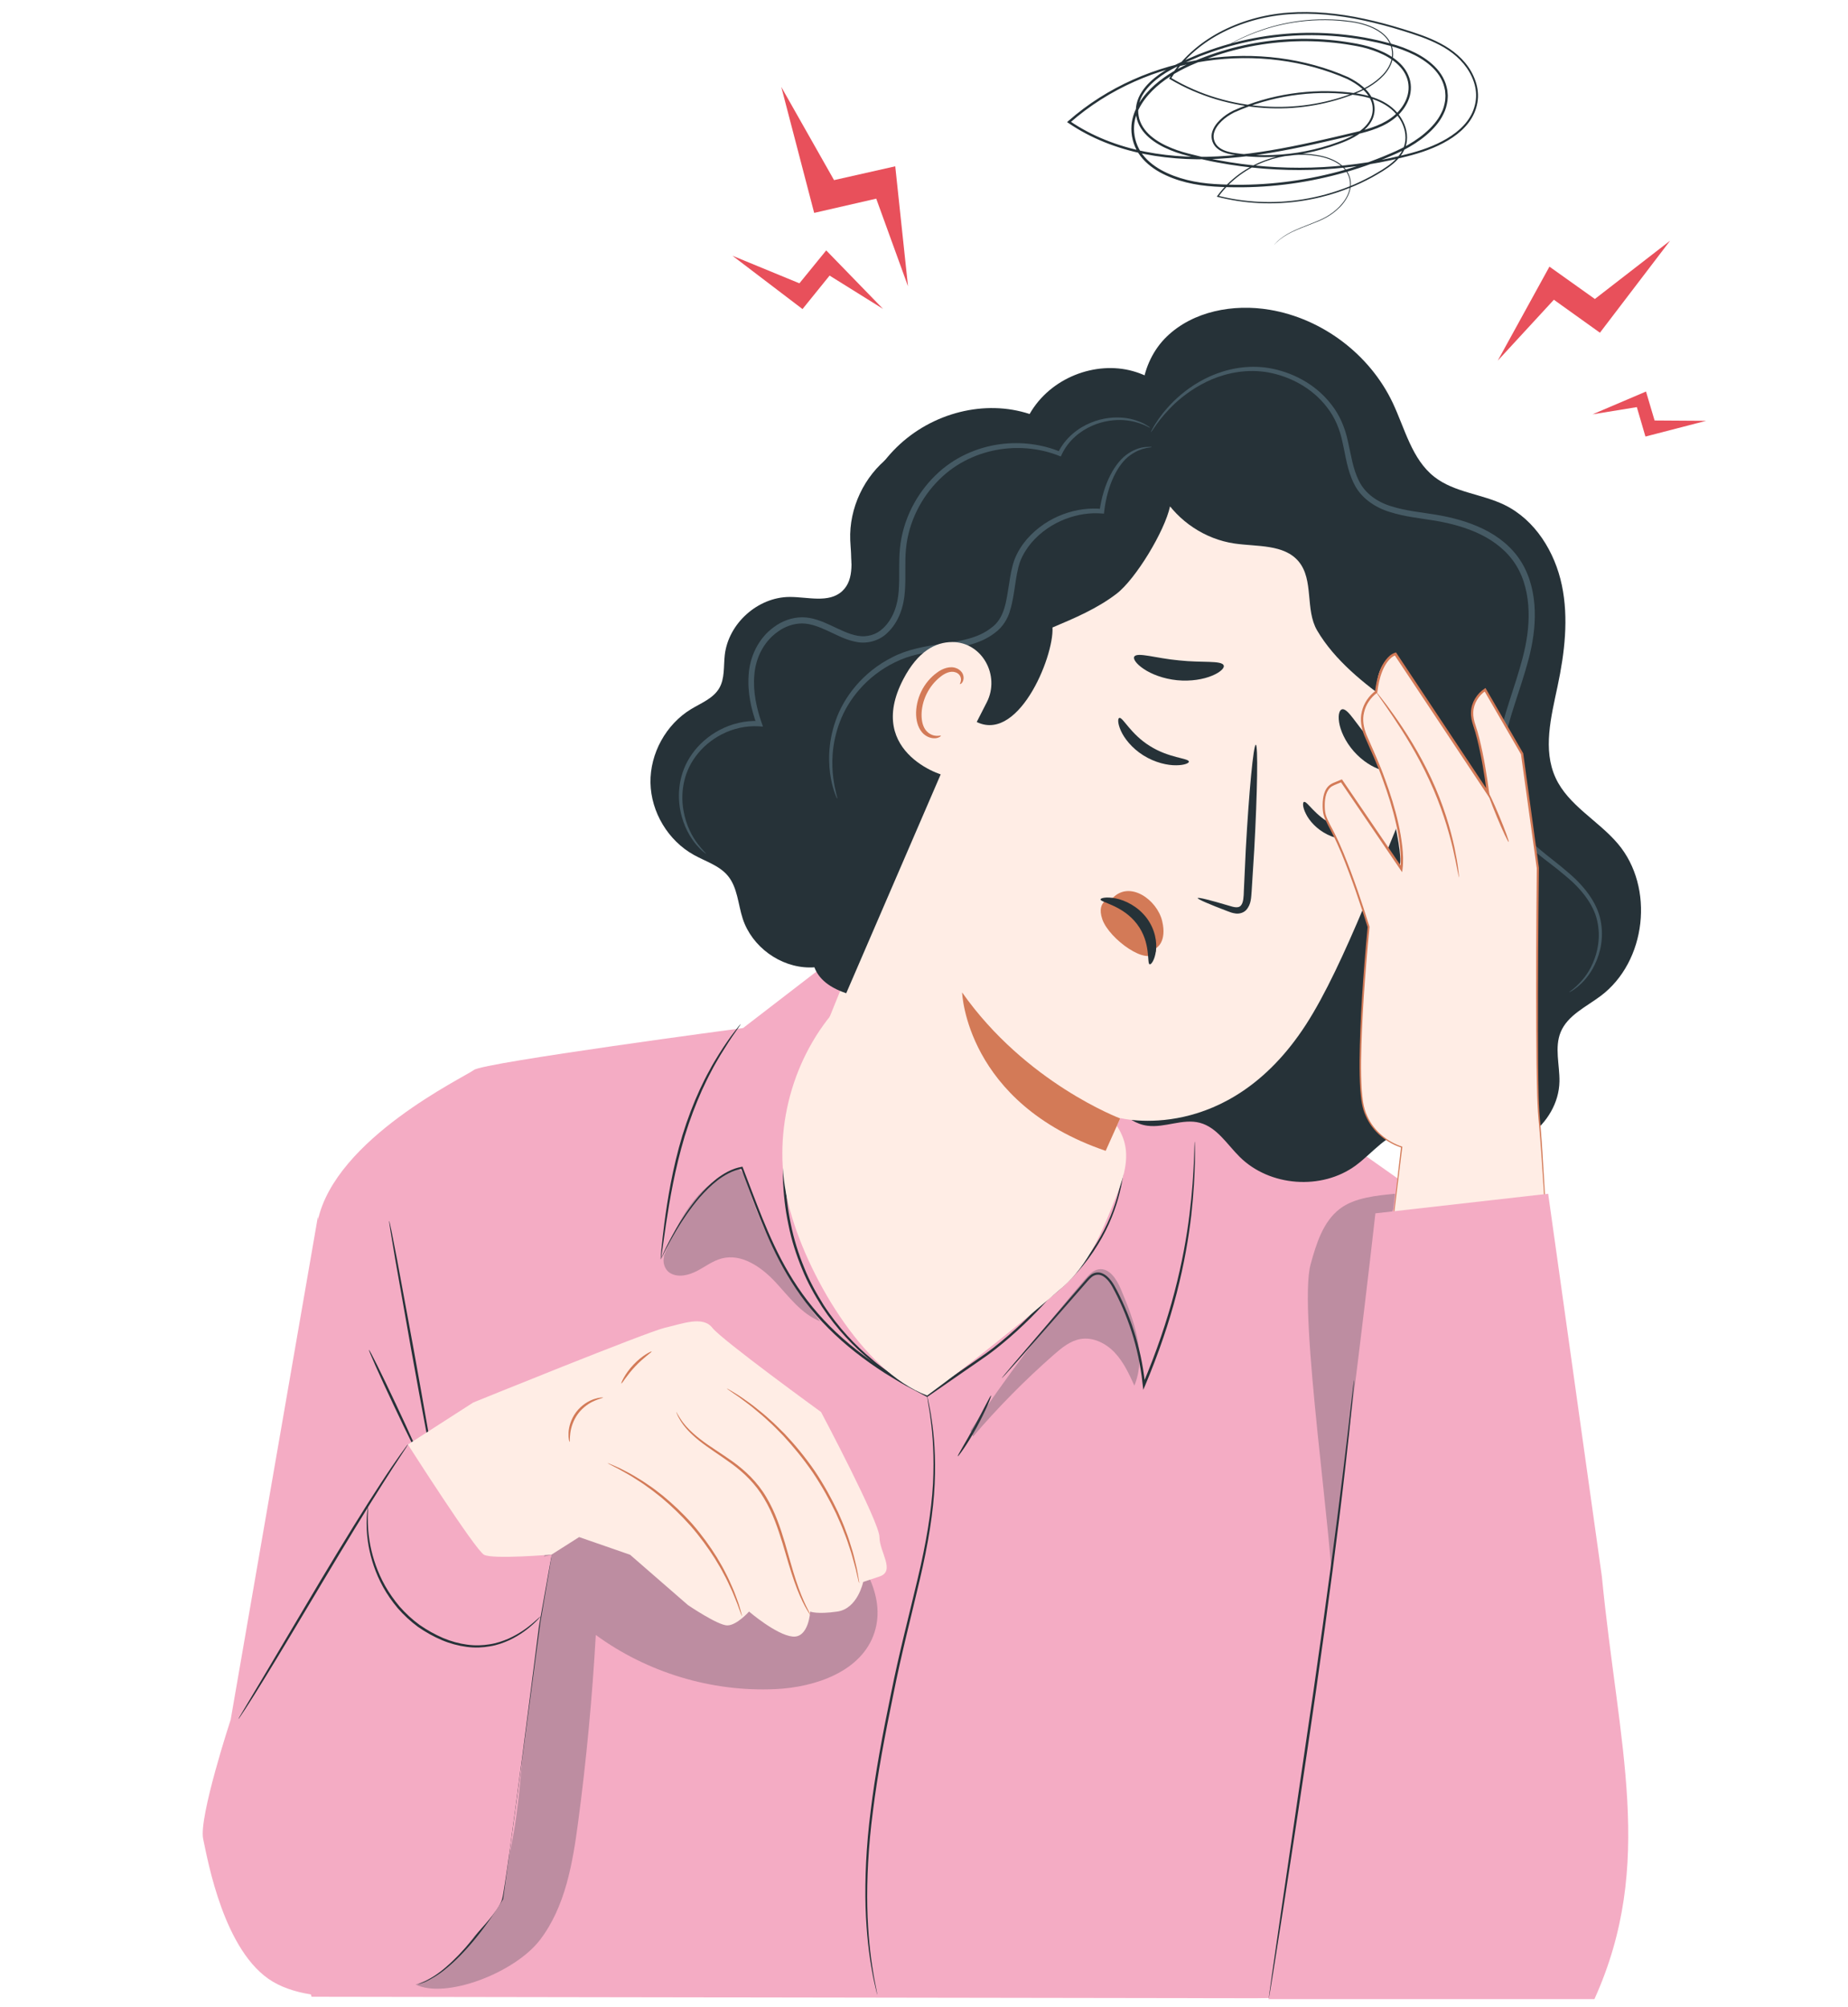 <svg width="93" height="101" viewBox="0 0 93 101" fill="none" xmlns="http://www.w3.org/2000/svg">
<path d="M43.574 47.426L41.651 48.457L37.395 51.734C37.395 51.734 24.356 53.466 23.855 53.841C23.355 54.216 16.871 57.296 15.993 61.427C15.118 65.558 13.315 92.516 13.315 92.516L15.68 100.482L63.17 100.557L74.308 100.398C74.308 100.398 78.588 90.403 78.588 87.65C78.588 84.897 77.335 64.238 77.335 64.238L63.978 54.819L43.574 47.426Z" fill="#F4ACC4"/>
<path d="M37.271 51.54C37.271 51.54 37.252 51.581 37.204 51.65C37.148 51.732 37.078 51.833 36.994 51.956C36.807 52.215 36.554 52.605 36.256 53.093C36.112 53.341 35.948 53.607 35.797 53.908C35.636 54.204 35.482 54.528 35.323 54.87C35.016 55.56 34.715 56.337 34.46 57.171C33.958 58.844 33.698 60.41 33.525 61.542C33.445 62.095 33.38 62.552 33.332 62.886C33.311 63.033 33.291 63.153 33.277 63.252C33.263 63.336 33.253 63.379 33.251 63.379C33.246 63.379 33.248 63.333 33.253 63.249C33.26 63.151 33.272 63.028 33.284 62.881C33.313 62.562 33.364 62.1 33.438 61.53C33.59 60.393 33.835 58.818 34.342 57.135C34.6 56.296 34.903 55.514 35.22 54.822C35.383 54.478 35.54 54.153 35.708 53.858C35.864 53.557 36.033 53.29 36.182 53.045C36.489 52.559 36.756 52.177 36.956 51.924C37.047 51.806 37.124 51.71 37.184 51.633C37.237 51.569 37.266 51.535 37.271 51.537L37.271 51.54Z" fill="#263238"/>
<g opacity="0.3">
<path d="M37.567 59.465C37.488 59.212 37.387 58.923 37.139 58.825C36.944 58.748 37.024 58.873 36.829 58.952C35.026 59.695 34.155 61.364 33.391 63.242L33.434 63.196C33.321 63.485 33.439 63.898 33.73 64.067C34.136 64.305 34.658 64.175 35.076 63.958C35.495 63.742 35.877 63.441 36.331 63.326C37.319 63.074 38.3 63.749 38.998 64.492C39.695 65.237 40.323 66.122 41.272 66.49C39.62 64.398 38.358 62.004 37.565 59.46L37.567 59.465Z" fill="#3C424E"/>
</g>
<path d="M33.252 63.379C33.252 63.379 33.466 62.804 34.014 61.85C34.291 61.374 34.656 60.804 35.159 60.203C35.416 59.907 35.707 59.602 36.058 59.325C36.411 59.056 36.83 58.808 37.328 58.717L37.364 58.71L37.378 58.746C37.681 59.532 37.998 60.391 38.364 61.295C38.732 62.196 39.152 63.146 39.708 64.079C40.258 65.012 40.946 65.923 41.776 66.753C42.603 67.582 43.565 68.328 44.608 68.998C44.954 69.205 45.293 69.422 45.64 69.614C45.991 69.802 46.337 69.987 46.681 70.169L46.618 70.174C47.207 69.768 47.787 69.366 48.354 68.977C48.638 68.782 48.919 68.587 49.196 68.397C49.475 68.207 49.746 68.017 50.004 67.815C51.035 67.01 51.927 66.137 52.697 65.284L52.701 65.279L52.706 65.279C53.776 64.454 54.606 63.511 55.176 62.581C55.758 61.653 56.092 60.749 56.289 59.991C56.484 59.232 56.546 58.616 56.573 58.198C56.587 57.989 56.582 57.827 56.589 57.719C56.592 57.611 56.599 57.556 56.599 57.556C56.599 57.556 56.604 57.611 56.606 57.719C56.606 57.827 56.616 57.989 56.606 58.2C56.589 58.621 56.539 59.241 56.351 60.008C56.161 60.773 55.834 61.689 55.252 62.627C54.683 63.572 53.851 64.526 52.774 65.361L52.781 65.353C52.009 66.219 51.117 67.094 50.078 67.909C49.819 68.114 49.547 68.306 49.268 68.496C48.991 68.688 48.71 68.883 48.426 69.078C47.859 69.47 47.279 69.871 46.69 70.28L46.659 70.302L46.628 70.285C46.282 70.102 45.933 69.915 45.58 69.727C45.231 69.535 44.889 69.316 44.541 69.107C43.492 68.433 42.523 67.681 41.689 66.842C40.852 66.005 40.162 65.084 39.609 64.141C39.051 63.201 38.631 62.244 38.268 61.338C37.904 60.429 37.592 59.568 37.294 58.782L37.344 58.811C36.871 58.895 36.459 59.133 36.111 59.395C35.765 59.664 35.476 59.962 35.216 60.253C34.711 60.845 34.344 61.408 34.06 61.876C33.779 62.348 33.581 62.728 33.452 62.985C33.389 63.11 33.341 63.209 33.305 63.281C33.271 63.348 33.254 63.382 33.252 63.379Z" fill="#263238"/>
<path d="M60.126 57.46C60.126 57.46 60.205 58.864 59.953 61.127C59.825 62.257 59.597 63.598 59.22 65.063C58.844 66.527 58.308 68.107 57.628 69.722L57.536 69.939L57.508 69.703C57.491 69.564 57.476 69.41 57.455 69.258C57.334 68.371 57.125 67.515 56.849 66.719C56.709 66.32 56.555 65.936 56.385 65.565C56.301 65.38 56.212 65.2 56.12 65.022C56.026 64.844 55.942 64.671 55.827 64.519C55.714 64.37 55.577 64.236 55.413 64.175C55.252 64.113 55.074 64.154 54.94 64.264C54.805 64.373 54.692 64.522 54.572 64.654C54.454 64.789 54.339 64.921 54.223 65.053C53.766 65.575 53.341 66.061 52.951 66.505C52.175 67.385 51.545 68.1 51.102 68.602C50.886 68.843 50.718 69.032 50.595 69.167C50.539 69.227 50.496 69.275 50.46 69.311C50.429 69.343 50.412 69.359 50.412 69.357C50.412 69.357 50.424 69.338 50.451 69.302C50.484 69.261 50.525 69.21 50.576 69.148C50.693 69.008 50.857 68.814 51.066 68.566C51.501 68.059 52.122 67.335 52.884 66.445C53.269 65.998 53.692 65.507 54.144 64.983C54.257 64.851 54.372 64.719 54.49 64.584C54.61 64.452 54.716 64.303 54.87 64.178C55.017 64.05 55.252 63.99 55.449 64.07C55.647 64.144 55.793 64.293 55.916 64.45C56.041 64.608 56.13 64.791 56.224 64.966C56.315 65.144 56.406 65.327 56.49 65.512C56.661 65.885 56.82 66.275 56.962 66.676C57.243 67.482 57.455 68.342 57.575 69.239C57.599 69.393 57.611 69.547 57.628 69.689L57.508 69.67C58.186 68.061 58.724 66.486 59.104 65.029C59.486 63.572 59.724 62.237 59.861 61.112C60.001 59.987 60.056 59.071 60.083 58.438C60.1 58.123 60.1 57.876 60.107 57.71C60.109 57.633 60.114 57.571 60.114 57.52C60.116 57.477 60.119 57.455 60.121 57.455L60.126 57.46Z" fill="#263238"/>
<path d="M42.194 50.816C42.194 50.816 42.182 50.833 42.158 50.864C42.127 50.898 42.089 50.941 42.043 50.994C41.935 51.102 41.798 51.281 41.62 51.509C41.276 51.973 40.843 52.697 40.468 53.661C40.083 54.62 39.764 55.82 39.605 57.176C39.456 58.532 39.472 60.052 39.797 61.596C39.951 62.37 40.187 63.105 40.47 63.791C40.742 64.483 41.096 65.108 41.459 65.688C42.204 66.832 43.07 67.727 43.863 68.386C44.25 68.73 44.645 68.982 44.974 69.23C45.325 69.446 45.618 69.643 45.871 69.785C46.118 69.92 46.313 70.028 46.455 70.107C46.515 70.143 46.566 70.17 46.606 70.194C46.64 70.213 46.657 70.225 46.657 70.227C46.657 70.227 46.638 70.223 46.602 70.206C46.561 70.186 46.508 70.16 46.445 70.131C46.299 70.057 46.099 69.958 45.849 69.831C45.592 69.694 45.294 69.501 44.938 69.29C44.604 69.049 44.202 68.797 43.808 68.458C43.002 67.801 42.12 66.907 41.362 65.755C40.995 65.173 40.636 64.541 40.357 63.844C40.071 63.151 39.831 62.408 39.677 61.627C39.347 60.069 39.336 58.535 39.492 57.169C39.658 55.801 39.989 54.596 40.386 53.634C40.776 52.668 41.225 51.944 41.581 51.485C41.766 51.259 41.911 51.086 42.024 50.982C42.074 50.934 42.115 50.893 42.149 50.86C42.178 50.833 42.192 50.819 42.194 50.821L42.194 50.816Z" fill="#263238"/>
<path d="M21.736 73.918C21.736 73.918 21.755 73.939 21.784 73.987C21.818 74.047 21.861 74.12 21.914 74.211L21.878 74.223C21.707 73.415 21.238 70.938 20.709 68.007C20.389 66.202 20.101 64.569 19.889 63.367C19.793 62.785 19.714 62.309 19.654 61.958C19.63 61.801 19.61 61.674 19.596 61.573C19.584 61.484 19.579 61.438 19.584 61.438C19.589 61.438 19.601 61.482 19.62 61.568C19.642 61.669 19.668 61.794 19.702 61.948C19.769 62.297 19.863 62.77 19.976 63.35C20.197 64.552 20.5 66.182 20.832 67.983C21.361 70.912 21.794 73.398 21.914 74.213L21.933 74.336L21.88 74.225C21.834 74.132 21.798 74.055 21.767 73.994C21.743 73.944 21.733 73.918 21.736 73.915L21.736 73.918Z" fill="#263238"/>
<path d="M21.157 73.425C21.126 73.44 20.52 72.221 19.806 70.704C19.089 69.186 18.536 67.943 18.568 67.929C18.599 67.914 19.205 69.131 19.919 70.651C20.636 72.168 21.189 73.411 21.157 73.425Z" fill="#263238"/>
<g opacity="0.3">
<path d="M20.908 99.862C22.416 100.619 25.909 99.282 27.179 97.616C28.448 95.95 28.816 93.783 29.093 91.706C29.509 88.575 29.805 85.428 29.983 82.276C32.57 84.168 35.811 85.149 39.011 85.002C41.05 84.911 43.375 84.1 44.005 82.158C44.63 80.237 43.286 78.263 41.889 76.803C40.56 75.413 39.11 74.141 37.559 73.004C36.539 72.259 35.426 71.552 34.171 71.415C32.817 71.266 31.449 71.821 30.418 72.713C29.389 73.605 28.67 74.807 28.143 76.062C26.535 79.895 26.621 84.189 26.294 88.332C25.965 92.478 25.527 96.769 21.855 99.467" fill="#3C424E"/>
</g>
<path d="M21.008 99.876C21.008 99.876 21.042 99.857 21.112 99.826C21.189 99.792 21.29 99.749 21.415 99.696C21.667 99.554 22.04 99.347 22.444 98.989C23.264 98.292 24.276 97.104 25.221 95.526L25.214 95.546C25.432 93.899 25.69 91.975 25.964 89.931C26.404 86.69 26.796 83.757 27.108 81.636C27.303 80.59 27.462 79.739 27.572 79.14C27.628 78.854 27.673 78.628 27.705 78.462C27.719 78.39 27.731 78.332 27.743 78.287C27.753 78.248 27.758 78.227 27.76 78.227C27.76 78.227 27.76 78.248 27.755 78.287C27.748 78.335 27.741 78.392 27.729 78.465C27.702 78.63 27.666 78.859 27.62 79.145C27.52 79.746 27.373 80.597 27.195 81.646C26.909 83.778 26.519 86.707 26.086 89.946C25.808 91.99 25.545 93.911 25.322 95.558L25.322 95.57L25.315 95.579C24.35 97.164 23.324 98.347 22.482 99.037C22.069 99.39 21.684 99.592 21.427 99.725C21.292 99.78 21.184 99.816 21.114 99.84C21.042 99.864 21.006 99.876 21.006 99.874L21.008 99.876Z" fill="#263238"/>
<path d="M44.151 100.398C44.151 100.398 44.141 100.374 44.129 100.321C44.115 100.263 44.098 100.189 44.076 100.095C44.035 99.895 43.953 99.604 43.891 99.222C43.749 98.462 43.602 97.347 43.559 95.962C43.521 94.577 43.586 92.925 43.819 91.109C44.04 89.292 44.408 87.313 44.836 85.248C45.247 83.175 45.764 81.23 46.18 79.453C46.606 77.676 46.877 76.051 46.952 74.673C47.024 73.295 46.937 72.177 46.832 71.412C46.791 71.028 46.723 70.734 46.697 70.532C46.682 70.436 46.67 70.362 46.663 70.304C46.656 70.251 46.654 70.225 46.656 70.225C46.656 70.225 46.666 70.251 46.675 70.302C46.687 70.359 46.702 70.434 46.723 70.528C46.757 70.727 46.832 71.02 46.88 71.405C47 72.17 47.101 73.293 47.038 74.678C46.976 76.063 46.711 77.7 46.291 79.479C45.877 81.263 45.365 83.204 44.956 85.274C44.528 87.339 44.158 89.313 43.932 91.126C43.694 92.937 43.619 94.584 43.646 95.962C43.677 97.342 43.809 98.453 43.937 99.215C43.992 99.597 44.064 99.888 44.098 100.09C44.115 100.184 44.129 100.261 44.139 100.319C44.148 100.369 44.151 100.398 44.148 100.398L44.151 100.398Z" fill="#263238"/>
<path d="M48.199 73.286C48.168 73.266 48.584 72.603 49.045 71.759C49.509 70.915 49.841 70.21 49.875 70.225C49.889 70.232 49.827 70.417 49.702 70.708C49.577 70.999 49.387 71.393 49.156 71.819C48.923 72.242 48.692 72.615 48.514 72.877C48.336 73.139 48.213 73.293 48.201 73.283L48.199 73.286Z" fill="#263238"/>
<g opacity="0.3">
<path d="M48.972 72.287C50.225 70.821 51.584 69.445 53.036 68.171C53.433 67.823 53.863 67.469 54.385 67.382C55.02 67.277 55.666 67.604 56.106 68.075C56.547 68.546 56.821 69.142 57.087 69.729C57.718 68.178 57.063 66.435 56.414 64.891C56.203 64.389 55.837 63.795 55.299 63.874C55.013 63.918 54.796 64.151 54.606 64.37C52.524 66.786 50.596 69.34 48.838 72.001" fill="#3C424E"/>
</g>
<g opacity="0.3">
<path d="M70.116 60.836L70.205 60.073C69.289 60.16 68.164 60.268 67.433 60.826C66.579 61.477 66.243 62.586 65.957 63.62C65.302 65.974 67.156 78.08 67.062 80.521C67.875 80.177 68.445 74.981 68.592 74.11C68.948 71.992 68.229 70.67 68.445 70.078C68.664 69.489 68.657 68.845 68.676 68.215C68.755 65.406 69.034 63.43 70.118 60.836" fill="#3C424E"/>
</g>
<path d="M58.164 21.98C57 20.538 57.38 18.232 58.712 16.943C60.044 15.654 62.071 15.281 63.898 15.589C66.546 16.034 68.926 17.832 70.08 20.254C70.703 21.564 71.044 23.11 72.189 24.002C73.194 24.786 74.579 24.853 75.723 25.414C77.257 26.166 78.248 27.772 78.599 29.446C78.95 31.119 78.739 32.858 78.385 34.531C78.061 36.065 77.628 37.724 78.287 39.148C78.928 40.535 80.431 41.292 81.419 42.459C83.278 44.654 82.857 48.393 80.554 50.119C79.821 50.67 78.892 51.088 78.541 51.937C78.222 52.711 78.493 53.589 78.479 54.428C78.436 56.585 76.06 58.357 73.98 57.785C72.929 57.496 71.963 56.719 70.886 56.868C69.813 57.015 69.099 58.006 68.229 58.648C66.517 59.91 63.891 59.715 62.384 58.215C61.751 57.587 61.244 56.731 60.383 56.503C59.525 56.275 58.621 56.767 57.741 56.65C56.589 56.493 55.831 55.349 55.49 54.236C55.149 53.122 55.057 51.918 54.483 50.906C53.73 49.581 52.295 48.833 51.09 47.9C48.431 45.844 46.724 42.603 46.533 39.246C46.344 35.89 47.673 32.475 50.083 30.131" fill="#263238"/>
<path d="M42.04 50.824C39.739 53.462 38.832 57.251 39.688 60.644C40.544 64.037 43.384 68.997 46.659 70.228C48.784 68.67 51.516 66.494 53.497 64.758C54.779 63.635 55.459 61.99 56.094 60.408C56.459 59.495 56.832 58.509 56.604 57.552C56.435 56.847 55.957 56.261 55.454 55.739C52.23 52.387 47.318 50.747 42.725 51.493" fill="#FFEDE5"/>
<path d="M51.775 26.395C52.994 23.923 55.776 22.641 58.445 23.322L66.649 25.414C70.748 26.736 73.958 33.079 71.542 38.636C69.633 43.024 67.678 48.537 65.718 51.567C61.775 57.657 56.384 56.265 56.384 56.265L53.475 62.755L41.58 51.6L51.777 26.392L51.775 26.395Z" fill="#FFEDE5"/>
<path d="M65.624 40.355C65.778 40.297 66.182 41.064 67.072 41.492C67.957 41.932 68.829 41.79 68.875 41.946C68.899 42.019 68.7 42.163 68.315 42.23C67.935 42.3 67.36 42.271 66.807 41.999C66.254 41.728 65.886 41.297 65.721 40.958C65.547 40.617 65.55 40.376 65.624 40.352L65.624 40.355Z" fill="#263238"/>
<path d="M56.336 36.126C56.511 36.095 56.908 36.948 57.865 37.54C58.815 38.143 59.791 38.15 59.83 38.319C59.851 38.396 59.623 38.509 59.192 38.511C58.769 38.518 58.134 38.386 57.54 38.013C56.947 37.641 56.567 37.138 56.403 36.763C56.235 36.383 56.252 36.138 56.333 36.128L56.336 36.126Z" fill="#263238"/>
<path d="M60.272 45.195C60.291 45.142 60.894 45.293 61.858 45.58C62.099 45.659 62.339 45.709 62.447 45.568C62.575 45.426 62.589 45.132 62.597 44.815C62.628 44.161 62.659 43.473 62.693 42.754C62.854 39.831 63.08 37.469 63.198 37.477C63.316 37.484 63.279 39.859 63.118 42.783C63.073 43.502 63.029 44.187 62.989 44.841C62.96 45.142 62.979 45.507 62.707 45.801C62.568 45.945 62.344 45.995 62.178 45.969C62.01 45.947 61.88 45.895 61.762 45.849C60.825 45.493 60.255 45.245 60.274 45.192L60.272 45.195Z" fill="#263238"/>
<path d="M56.372 56.282C56.372 56.282 51.621 54.5 48.418 49.941C48.418 49.941 48.598 55.508 55.643 57.914L56.372 56.284L56.372 56.282Z" fill="#D37A57"/>
<path d="M57.081 33.044C57.233 32.801 58.173 33.13 59.336 33.233C60.498 33.361 61.484 33.221 61.584 33.488C61.628 33.616 61.416 33.83 60.993 34.005C60.572 34.181 59.935 34.299 59.238 34.231C58.541 34.161 57.939 33.921 57.562 33.666C57.18 33.411 57.014 33.159 57.081 33.044Z" fill="#263238"/>
<path d="M67.562 35.688C67.865 35.688 68.24 36.433 68.889 37.149C69.514 37.885 70.212 38.356 70.166 38.655C70.137 38.792 69.885 38.852 69.488 38.734C69.094 38.618 68.567 38.306 68.127 37.806C67.689 37.308 67.449 36.745 67.389 36.344C67.326 35.938 67.42 35.697 67.562 35.69L67.562 35.688Z" fill="#263238"/>
<path d="M58.184 47.708C58.184 47.708 58.742 47.417 58.485 46.345C58.225 45.275 56.864 44.303 56.001 45.183C56.001 45.183 55.13 45.251 55.472 46.256C55.816 47.261 57.8 48.679 58.17 47.871" fill="#D37A57"/>
<path d="M57.859 48.528C57.701 48.501 57.944 47.455 57.22 46.503C56.501 45.551 55.359 45.409 55.385 45.26C55.385 45.19 55.681 45.116 56.155 45.212C56.619 45.303 57.258 45.608 57.701 46.19C58.141 46.772 58.234 47.434 58.17 47.871C58.107 48.318 57.931 48.549 57.859 48.528Z" fill="#263238"/>
<path d="M44.76 22.98C43.485 23.959 42.725 25.575 42.788 27.181C42.824 28.08 43.043 29.141 42.382 29.749C41.708 30.369 40.646 30.035 39.73 30.04C38.135 30.049 36.657 31.374 36.474 32.959C36.409 33.526 36.483 34.142 36.193 34.635C35.892 35.147 35.286 35.378 34.779 35.685C33.514 36.453 32.709 37.917 32.735 39.396C32.764 40.874 33.627 42.307 34.921 43.024C35.51 43.351 36.197 43.553 36.628 44.072C37.121 44.666 37.14 45.508 37.38 46.239C37.842 47.643 39.258 48.677 40.739 48.686C42.218 48.696 43.649 47.686 44.132 46.287" fill="#263238"/>
<path d="M58.056 20.68C57.575 22.084 57.75 23.7 58.522 24.969C59.296 26.236 60.65 27.133 62.119 27.35C63.259 27.518 64.62 27.374 65.356 28.258C66.13 29.191 65.671 30.68 66.284 31.726C67.159 33.221 68.65 34.414 70.066 35.412C71.157 36.184 69.91 38.331 70.386 39.581C70.862 40.831 72.821 43.683 74.158 43.733C74.452 42.615 76.115 37.706 76.144 36.549C76.173 35.392 75.913 34.193 75.197 33.286C74.805 32.788 74.288 32.392 73.949 31.855C73.216 30.699 73.463 29.203 73.225 27.857C72.918 26.121 71.715 24.568 70.112 23.834C68.777 23.224 67.212 23.156 65.978 22.36C65.067 21.771 64.415 20.831 63.471 20.297C61.631 19.259 59.328 20.05 57.426 20.973" fill="#263238"/>
<path d="M49.201 34.657C49.011 34.529 47.751 35.484 48.994 36.246C51.175 37.581 53.048 33.075 52.966 31.577C54.077 31.108 55.202 30.632 56.178 29.889C57.157 29.146 58.619 26.712 58.881 25.484C59.715 25.823 63.745 25.852 63.397 25.611C62.601 25.061 60.992 23.88 60.778 22.954C60.314 20.947 58.888 19.201 57.006 18.674C55.123 18.15 52.853 19.009 51.815 20.834C49.571 20.093 46.912 20.759 45.123 22.509C43.334 24.26 42.485 27.025 42.988 29.468C43.12 30.108 43.336 30.776 43.13 31.411C42.875 32.197 42.086 32.62 41.461 33.13C39.749 34.517 39.013 36.967 39.225 39.179C39.436 41.392 39.814 42.272 40.908 43.072C43.05 44.638 38.597 48.634 42.586 49.983" fill="#263238"/>
<path d="M78.974 49.929C78.964 49.913 79.116 49.831 79.349 49.61C79.58 49.391 79.912 49.037 80.152 48.48C80.397 47.934 80.566 47.172 80.378 46.335C80.191 45.498 79.558 44.697 78.712 44.017C77.89 43.31 76.81 42.68 76.045 41.567C75.271 40.449 75.144 38.929 75.389 37.486C75.629 36.022 76.24 34.599 76.632 33.084C76.829 32.327 76.952 31.538 76.925 30.74C76.899 29.946 76.723 29.134 76.298 28.446C75.875 27.758 75.223 27.244 74.509 26.895C73.792 26.544 73.018 26.34 72.249 26.207C71.477 26.078 70.688 26.005 69.941 25.765C69.195 25.541 68.483 25.051 68.144 24.351C67.796 23.663 67.719 22.935 67.565 22.274C67.43 21.605 67.178 21.004 66.788 20.506C66.024 19.499 64.891 18.941 63.843 18.744C62.778 18.552 61.782 18.758 60.991 19.088C60.198 19.427 59.592 19.879 59.142 20.29C58.252 21.131 57.957 21.769 57.921 21.742C57.916 21.74 57.933 21.701 57.974 21.627C58.014 21.555 58.067 21.442 58.159 21.307C58.33 21.03 58.616 20.639 59.056 20.201C59.5 19.768 60.106 19.29 60.919 18.927C61.727 18.573 62.761 18.338 63.879 18.525C64.978 18.718 66.17 19.285 66.993 20.348C67.411 20.867 67.692 21.531 67.834 22.213C67.993 22.889 68.079 23.601 68.399 24.219C68.707 24.842 69.323 25.27 70.029 25.481C70.736 25.707 71.508 25.777 72.297 25.907C73.085 26.041 73.889 26.251 74.644 26.619C75.396 26.982 76.103 27.535 76.562 28.285C77.024 29.032 77.209 29.901 77.236 30.735C77.262 31.572 77.13 32.394 76.928 33.166C76.521 34.714 75.913 36.123 75.673 37.539C75.427 38.939 75.548 40.379 76.259 41.427C76.964 42.48 78.024 43.125 78.851 43.851C79.703 44.553 80.364 45.404 80.546 46.301C80.729 47.188 80.532 47.977 80.26 48.535C79.993 49.105 79.635 49.456 79.388 49.663C79.135 49.872 78.972 49.934 78.972 49.934L78.974 49.929Z" fill="#455A64"/>
<path d="M71.6 35.412C71.629 35.424 71.482 35.755 71.336 36.385C71.196 37.013 71.064 37.956 71.251 39.093C71.343 39.658 71.511 40.271 71.797 40.879C72.071 41.497 72.495 42.072 72.975 42.683C73.209 42.993 73.444 43.327 73.617 43.714C73.795 44.099 73.882 44.548 73.844 44.991C73.774 45.885 73.334 46.679 73.007 47.487C72.663 48.287 72.471 49.146 72.785 49.889C73.079 50.632 73.673 51.197 74.214 51.738C74.762 52.276 75.291 52.82 75.625 53.452C75.784 53.77 75.894 54.108 75.928 54.44C75.95 54.772 75.938 55.094 75.856 55.388C75.558 56.58 74.726 57.261 74.137 57.532C73.829 57.665 73.574 57.72 73.401 57.734C73.228 57.746 73.136 57.746 73.136 57.734C73.129 57.696 73.509 57.71 74.082 57.422C74.63 57.131 75.389 56.455 75.64 55.337C75.765 54.789 75.712 54.154 75.394 53.575C75.077 52.993 74.565 52.478 74.009 51.944C73.466 51.408 72.834 50.831 72.497 49.999C72.331 49.588 72.276 49.119 72.336 48.667C72.394 48.215 72.545 47.782 72.713 47.367C73.052 46.537 73.471 45.765 73.536 44.967C73.62 44.164 73.197 43.459 72.742 42.856C72.278 42.252 71.831 41.632 71.559 40.987C71.273 40.348 71.112 39.713 71.033 39.127C70.869 37.948 71.04 36.984 71.22 36.354C71.312 36.039 71.403 35.799 71.478 35.642C71.55 35.486 71.593 35.407 71.603 35.409L71.6 35.412Z" fill="#455A64"/>
<path d="M35.524 42.959C35.524 42.959 35.473 42.93 35.387 42.858C35.298 42.788 35.18 42.67 35.038 42.505C34.762 42.173 34.399 41.61 34.24 40.797C34.079 40.004 34.141 38.903 34.829 37.941C35.49 36.998 36.743 36.215 38.212 36.284L38.08 36.46C37.811 35.705 37.609 34.858 37.676 33.959C37.729 33.069 38.154 32.117 38.962 31.545C39.354 31.254 39.852 31.067 40.369 31.064C40.893 31.064 41.376 31.268 41.821 31.475C42.268 31.682 42.706 31.915 43.168 31.995C43.624 32.076 44.098 31.947 44.44 31.617C44.952 31.139 45.183 30.425 45.228 29.727C45.283 29.02 45.216 28.299 45.291 27.58C45.437 26.137 46.13 24.846 47.063 23.935C47.996 23.007 49.196 22.507 50.318 22.355C51.449 22.204 52.514 22.379 53.374 22.74L53.237 22.793C53.617 22.009 54.281 21.523 54.892 21.273C55.51 21.016 56.099 20.98 56.558 21.026C57.022 21.074 57.356 21.216 57.57 21.319C57.779 21.439 57.88 21.514 57.876 21.521C57.861 21.562 57.45 21.213 56.548 21.141C56.106 21.115 55.541 21.168 54.957 21.427C54.38 21.68 53.766 22.151 53.427 22.882L53.384 22.973L53.29 22.935C52.456 22.603 51.429 22.449 50.35 22.608C49.275 22.769 48.142 23.255 47.26 24.142C46.378 25.015 45.726 26.248 45.594 27.611C45.524 28.292 45.594 29.008 45.538 29.754C45.49 30.492 45.248 31.295 44.651 31.853C44.254 32.245 43.646 32.411 43.115 32.307C42.581 32.214 42.129 31.963 41.689 31.761C41.251 31.557 40.809 31.377 40.367 31.374C39.924 31.374 39.491 31.533 39.138 31.793C38.409 32.307 38.017 33.154 37.96 33.986C37.89 34.822 38.075 35.64 38.33 36.376L38.395 36.563L38.198 36.551C36.842 36.469 35.644 37.188 35.007 38.068C34.343 38.96 34.259 40.002 34.394 40.771C34.524 41.559 34.853 42.115 35.106 42.456C35.363 42.798 35.543 42.947 35.529 42.961L35.524 42.959Z" fill="#455A64"/>
<path d="M57.957 22.491C57.974 22.546 57.488 22.466 56.873 22.911C56.257 23.346 55.726 24.397 55.569 25.734L55.555 25.849L55.442 25.84C54.307 25.746 52.871 26.189 51.9 27.319C51.667 27.6 51.46 27.929 51.33 28.278C51.208 28.636 51.145 29.033 51.085 29.442C51.023 29.851 50.967 30.274 50.837 30.702C50.727 31.125 50.453 31.567 50.08 31.837C49.282 32.459 48.303 32.568 47.445 32.705C46.572 32.822 45.752 32.967 45.043 33.327C43.614 34.02 42.672 35.222 42.261 36.34C41.833 37.468 41.85 38.48 41.934 39.146C42.02 39.819 42.162 40.175 42.133 40.185C42.124 40.19 42.083 40.103 42.018 39.932C41.958 39.762 41.874 39.507 41.813 39.165C41.691 38.492 41.636 37.449 42.054 36.263C42.458 35.09 43.422 33.811 44.918 33.068C45.658 32.683 46.536 32.522 47.401 32.402C48.257 32.265 49.188 32.144 49.885 31.594C50.573 31.11 50.645 30.199 50.78 29.398C50.842 28.99 50.907 28.576 51.047 28.179C51.198 27.78 51.419 27.439 51.676 27.134C52.734 25.927 54.259 25.489 55.461 25.611L55.334 25.717C55.526 24.328 56.11 23.25 56.793 22.81C57.125 22.589 57.435 22.515 57.639 22.495C57.846 22.483 57.955 22.483 57.955 22.495L57.957 22.491Z" fill="#455A64"/>
<path d="M49.661 35.339C50.346 33.995 49.425 32.307 47.918 32.31C47.091 32.31 46.199 32.759 45.458 34.18C43.484 37.965 47.692 39.167 47.754 39.061C47.793 38.996 48.858 36.914 49.661 35.339Z" fill="#FFEDE5"/>
<path d="M47.346 37.025C47.337 37.003 47.257 37.037 47.118 37.03C46.983 37.022 46.779 36.96 46.62 36.782C46.298 36.426 46.291 35.616 46.63 34.923C46.8 34.575 47.043 34.284 47.305 34.075C47.565 33.858 47.846 33.757 48.065 33.827C48.289 33.885 48.368 34.079 48.361 34.212C48.356 34.344 48.294 34.406 48.31 34.423C48.315 34.438 48.426 34.402 48.476 34.231C48.5 34.147 48.503 34.036 48.452 33.916C48.399 33.796 48.286 33.688 48.137 33.63C47.834 33.498 47.433 33.63 47.142 33.858C46.836 34.079 46.555 34.402 46.363 34.794C45.99 35.568 46.007 36.486 46.473 36.929C46.704 37.138 46.966 37.172 47.127 37.143C47.293 37.111 47.358 37.037 47.349 37.022L47.346 37.025Z" fill="#D37A57"/>
<path d="M15.997 61.23L11.609 86.537C11.609 86.537 9.993 91.461 10.224 92.539C10.455 93.616 11.27 98.264 13.732 99.725C16.194 101.187 21.07 100.233 22.07 99.233C23.071 98.232 25.042 96.4 25.273 95.554C25.504 94.707 27.122 81.839 27.122 81.839L27.764 78.23C27.764 78.23 25.379 78.999 23.917 77.999C22.455 76.999 20.532 72.69 20.532 72.69L18.377 75.999L15.997 61.23Z" fill="#F4ACC4"/>
<path d="M20.532 72.69C20.532 72.69 20.506 72.74 20.448 72.832C20.381 72.933 20.294 73.065 20.189 73.226C19.962 73.57 19.636 74.065 19.244 74.688C18.455 75.926 17.399 77.662 16.248 79.586C15.096 81.512 14.057 83.257 13.285 84.508C12.901 85.133 12.581 85.638 12.357 85.982C12.249 86.145 12.162 86.275 12.095 86.376C12.035 86.465 12.001 86.511 11.997 86.508C11.992 86.508 12.021 86.455 12.074 86.362C12.136 86.258 12.215 86.124 12.316 85.955C12.535 85.59 12.838 85.082 13.208 84.462C13.966 83.188 14.997 81.447 16.14 79.521C17.291 77.597 18.359 75.866 19.167 74.638C19.568 74.022 19.907 73.532 20.145 73.197C20.261 73.039 20.354 72.914 20.424 72.815C20.489 72.728 20.525 72.685 20.528 72.688L20.532 72.69Z" fill="#263238"/>
<path d="M27.213 81.334C27.213 81.334 27.185 81.373 27.122 81.44C27.057 81.505 26.971 81.606 26.841 81.722C26.586 81.955 26.192 82.275 25.627 82.541C25.343 82.669 25.021 82.789 24.657 82.847C24.297 82.912 23.9 82.931 23.489 82.876C23.08 82.823 22.657 82.712 22.244 82.539C21.832 82.364 21.424 82.14 21.034 81.868C20.652 81.587 20.313 81.267 20.017 80.93C19.728 80.587 19.483 80.231 19.284 79.873C18.884 79.151 18.668 78.435 18.555 77.826C18.445 77.216 18.44 76.711 18.456 76.367C18.464 76.194 18.485 76.061 18.495 75.97C18.507 75.879 18.514 75.833 18.519 75.833C18.531 75.833 18.514 76.025 18.507 76.367C18.505 76.711 18.524 77.208 18.644 77.809C18.767 78.408 18.988 79.11 19.387 79.815C19.587 80.166 19.829 80.514 20.113 80.851C20.404 81.18 20.736 81.493 21.111 81.767C21.491 82.032 21.892 82.253 22.294 82.428C22.698 82.599 23.109 82.71 23.506 82.763C23.902 82.82 24.29 82.806 24.641 82.746C24.994 82.693 25.311 82.58 25.59 82.462C26.146 82.21 26.547 81.907 26.807 81.685C27.067 81.462 27.204 81.33 27.211 81.337L27.213 81.334Z" fill="#263238"/>
<path d="M20.532 72.69L23.814 70.579C23.814 70.579 32.569 67.022 33.456 66.818C34.346 66.614 35.37 66.203 35.848 66.818C36.327 67.434 41.319 71.057 41.319 71.057C41.319 71.057 44.259 76.597 44.259 77.35C44.259 78.102 45.079 79.064 44.259 79.335L43.439 79.607C43.439 79.607 43.165 80.949 42.141 81.098C41.114 81.247 40.773 81.098 40.773 81.098C40.773 81.098 40.705 82.44 39.883 82.356C39.061 82.271 37.695 81.098 37.695 81.098C37.695 81.098 37.08 81.795 36.601 81.795C36.123 81.795 34.617 80.769 34.617 80.769L31.708 78.239L29.145 77.35L27.76 78.23C27.76 78.23 24.8 78.482 24.358 78.239C23.913 77.999 20.527 72.69 20.527 72.69L20.532 72.69Z" fill="#FFEDE5"/>
<path d="M37.342 81.334C37.342 81.334 37.279 81.197 37.19 80.947C37.147 80.819 37.092 80.665 37.017 80.492C36.945 80.317 36.871 80.115 36.765 79.901C36.666 79.684 36.556 79.446 36.419 79.201C36.294 78.951 36.135 78.696 35.974 78.427C35.635 77.895 35.231 77.333 34.752 76.785C34.269 76.241 33.764 75.765 33.283 75.361C33.035 75.166 32.805 74.977 32.571 74.818C32.345 74.65 32.127 74.51 31.925 74.385C31.727 74.253 31.535 74.154 31.372 74.058C31.208 73.962 31.064 73.887 30.944 73.827C30.706 73.707 30.576 73.635 30.578 73.628C30.581 73.62 30.718 73.676 30.965 73.784C31.088 73.837 31.239 73.904 31.405 73.996C31.574 74.084 31.768 74.181 31.973 74.308C32.179 74.431 32.403 74.568 32.634 74.731C32.872 74.885 33.108 75.075 33.358 75.27C33.848 75.674 34.36 76.152 34.848 76.7C35.329 77.256 35.738 77.826 36.072 78.364C36.233 78.638 36.39 78.898 36.512 79.153C36.645 79.403 36.753 79.644 36.846 79.865C36.947 80.084 37.017 80.29 37.085 80.468C37.154 80.646 37.202 80.802 37.238 80.932C37.313 81.189 37.352 81.334 37.342 81.336L37.342 81.334Z" fill="#D37A57"/>
<path d="M40.769 81.25C40.769 81.25 40.74 81.217 40.694 81.144C40.651 81.072 40.581 80.969 40.507 80.827C40.355 80.546 40.163 80.123 39.973 79.582C39.781 79.043 39.598 78.387 39.382 77.665C39.158 76.949 38.901 76.158 38.458 75.417C38.025 74.669 37.417 74.095 36.813 73.655C36.208 73.212 35.626 72.856 35.181 72.493C34.731 72.135 34.421 71.779 34.253 71.505C34.171 71.368 34.108 71.257 34.08 71.178C34.046 71.101 34.029 71.06 34.034 71.058C34.046 71.051 34.116 71.216 34.294 71.476C34.472 71.738 34.787 72.075 35.236 72.421C35.681 72.772 36.268 73.118 36.883 73.558C37.496 73.999 38.124 74.588 38.569 75.35C39.021 76.107 39.278 76.908 39.497 77.629C39.709 78.353 39.882 79.009 40.062 79.548C40.24 80.089 40.418 80.512 40.555 80.798C40.697 81.082 40.781 81.238 40.774 81.243L40.769 81.25Z" fill="#D37A57"/>
<path d="M43.236 79.663C43.236 79.663 43.219 79.622 43.2 79.542C43.178 79.449 43.151 79.336 43.118 79.196C43.087 79.045 43.043 78.862 42.981 78.653C42.921 78.444 42.863 78.201 42.772 77.941C42.688 77.679 42.594 77.393 42.471 77.095C42.361 76.789 42.214 76.477 42.067 76.145C41.752 75.491 41.367 74.789 40.899 74.094C40.422 73.401 39.913 72.786 39.42 72.252C39.165 71.993 38.929 71.74 38.687 71.528C38.453 71.305 38.222 71.112 38.008 70.937C37.802 70.757 37.597 70.612 37.424 70.48C37.251 70.345 37.097 70.237 36.967 70.153C36.849 70.071 36.753 70.004 36.676 69.951C36.611 69.903 36.578 69.877 36.58 69.872C36.58 69.867 36.621 69.889 36.691 69.93C36.773 69.98 36.873 70.04 36.996 70.112C37.128 70.192 37.289 70.293 37.465 70.422C37.643 70.55 37.852 70.689 38.064 70.867C38.28 71.038 38.518 71.228 38.756 71.451C39.004 71.663 39.244 71.915 39.504 72.173C40.007 72.707 40.523 73.327 41.002 74.024C41.473 74.726 41.86 75.436 42.173 76.097C42.32 76.433 42.464 76.748 42.57 77.059C42.69 77.362 42.779 77.653 42.858 77.917C42.945 78.179 42.998 78.424 43.05 78.638C43.106 78.85 43.142 79.037 43.166 79.189C43.19 79.331 43.209 79.446 43.226 79.54C43.238 79.619 43.243 79.663 43.238 79.663L43.236 79.663Z" fill="#D37A57"/>
<path d="M30.353 70.329C30.355 70.351 30.182 70.375 29.93 70.486C29.679 70.591 29.348 70.8 29.098 71.132C28.848 71.464 28.737 71.839 28.701 72.109C28.665 72.38 28.686 72.556 28.665 72.558C28.65 72.561 28.597 72.39 28.612 72.101C28.624 71.818 28.727 71.414 28.997 71.058C29.266 70.702 29.627 70.495 29.896 70.406C30.17 70.315 30.35 70.32 30.35 70.332L30.353 70.329Z" fill="#D37A57"/>
<path d="M32.792 68.011C32.812 68.043 32.388 68.312 31.97 68.759C31.547 69.201 31.302 69.639 31.27 69.622C31.241 69.61 31.443 69.132 31.881 68.672C32.314 68.211 32.783 67.982 32.795 68.011L32.792 68.011Z" fill="#D37A57"/>
<path d="M67.105 39.457C66.689 39.628 66.605 40.126 66.612 40.575C66.619 41.138 66.761 41.229 67.222 42.174C67.973 43.716 68.872 46.639 68.872 46.639C68.872 46.639 68.136 54.021 68.619 55.755C69.057 57.32 70.536 57.719 70.536 57.719L69.862 63.42L77.915 63.42C77.915 63.42 77.629 57.902 77.456 56.219C77.273 54.439 77.396 43.679 77.396 43.679L76.605 37.933L74.739 34.709C74.739 34.709 73.767 35.293 74.188 36.474C74.609 37.654 74.885 39.921 74.885 39.921L70.223 32.905C70.223 32.905 69.307 33.124 69.252 34.819C69.252 34.819 67.896 35.702 68.769 37.135C69.742 38.734 70.755 43.538 70.399 43.54L67.506 39.291L67.105 39.457Z" fill="#FFEDE5"/>
<path d="M69.865 63.42C69.865 63.42 69.874 63.293 69.901 63.043C69.93 62.79 69.97 62.42 70.023 61.939C70.134 60.968 70.297 59.542 70.507 57.717L70.528 57.751C70.168 57.638 69.819 57.445 69.504 57.181C69.186 56.919 68.915 56.575 68.734 56.166C68.542 55.76 68.492 55.291 68.453 54.822C68.424 54.348 68.415 53.86 68.419 53.355C68.441 51.338 68.597 49.085 68.826 46.637L68.826 46.657C68.451 45.469 68.032 44.216 67.511 42.947C67.378 42.629 67.237 42.314 67.078 42.002C66.929 41.684 66.734 41.391 66.619 41.033C66.568 40.852 66.558 40.665 66.561 40.482C66.566 40.299 66.582 40.112 66.64 39.929C66.695 39.749 66.804 39.568 66.977 39.462C67.063 39.407 67.152 39.378 67.234 39.342L67.489 39.236L67.532 39.22L67.559 39.258C68.518 40.665 69.533 42.156 70.576 43.687L70.468 43.709C70.514 43.353 70.495 42.971 70.454 42.596C70.408 42.22 70.35 41.843 70.261 41.47C70.095 40.72 69.86 39.977 69.588 39.236C69.324 38.493 68.989 37.772 68.665 37.029C68.511 36.652 68.429 36.219 68.535 35.805C68.631 35.392 68.879 35.024 69.223 34.767L69.196 34.812C69.242 34.456 69.312 34.086 69.453 33.728C69.523 33.55 69.617 33.374 69.735 33.216C69.857 33.059 69.999 32.913 70.216 32.843L70.254 32.831L70.281 32.87C70.297 32.896 70.317 32.922 70.333 32.951C71.911 35.327 73.452 37.647 74.94 39.888L74.827 39.929C74.705 38.994 74.556 38.07 74.334 37.181C74.279 36.959 74.217 36.738 74.142 36.524C74.07 36.303 74.015 36.07 74.027 35.832C74.043 35.353 74.32 34.916 74.707 34.656L74.758 34.622L74.789 34.678C75.426 35.781 76.046 36.856 76.652 37.904L76.657 37.914L76.657 37.926C76.934 39.936 77.196 41.855 77.446 43.673L77.446 43.678L77.446 43.682C77.412 46.659 77.395 49.381 77.398 51.792C77.4 52.997 77.407 54.125 77.434 55.166C77.448 55.688 77.477 56.181 77.525 56.657C77.566 57.133 77.595 57.587 77.624 58.017C77.734 59.739 77.804 61.09 77.85 62.011C77.871 62.471 77.888 62.822 77.898 63.062C77.907 63.3 77.91 63.423 77.91 63.423C77.91 63.423 77.898 63.3 77.883 63.062C77.869 62.822 77.847 62.471 77.819 62.011C77.761 61.09 77.684 59.739 77.564 58.02C77.532 57.59 77.501 57.138 77.458 56.661C77.407 56.188 77.376 55.685 77.359 55.166C77.328 54.125 77.316 52.997 77.311 51.792C77.299 49.381 77.311 46.659 77.338 43.682L77.338 43.69C77.085 41.872 76.821 39.953 76.542 37.945L76.549 37.967C75.943 36.919 75.32 35.844 74.683 34.743L74.765 34.764C74.414 35 74.154 35.409 74.142 35.844C74.132 36.063 74.18 36.279 74.253 36.491C74.327 36.709 74.392 36.931 74.447 37.157C74.671 38.056 74.82 38.979 74.945 39.922L74.979 40.184L74.832 39.963C73.344 37.722 71.8 35.401 70.223 33.028C70.204 32.999 70.187 32.973 70.17 32.947L70.235 32.973C70.081 33.021 69.934 33.158 69.826 33.3C69.716 33.447 69.629 33.61 69.562 33.781C69.425 34.122 69.357 34.485 69.312 34.834L69.312 34.86L69.285 34.877C68.975 35.108 68.734 35.459 68.648 35.839C68.549 36.221 68.624 36.625 68.773 36.988C69.093 37.722 69.432 38.453 69.696 39.2C69.97 39.943 70.206 40.694 70.374 41.451C70.463 41.828 70.523 42.211 70.569 42.591C70.61 42.973 70.632 43.35 70.581 43.74L70.562 43.892L70.473 43.762C69.429 42.23 68.417 40.739 67.46 39.33L67.53 39.352C67.366 39.424 67.176 39.486 67.032 39.568C66.888 39.655 66.794 39.809 66.741 39.972C66.688 40.138 66.669 40.316 66.667 40.492C66.667 40.669 66.671 40.845 66.72 41.008C66.823 41.336 67.02 41.641 67.172 41.958C67.33 42.273 67.472 42.593 67.604 42.91C68.129 44.187 68.542 45.44 68.92 46.633L68.92 46.642L68.92 46.652C68.686 49.097 68.525 51.35 68.496 53.362C68.489 53.865 68.499 54.353 68.525 54.822C68.564 55.291 68.609 55.745 68.797 56.142C69.146 56.945 69.855 57.469 70.543 57.695L70.569 57.705L70.569 57.729C70.346 59.554 70.172 60.977 70.052 61.949C69.992 62.43 69.946 62.8 69.915 63.05C69.884 63.298 69.862 63.425 69.862 63.425L69.865 63.42Z" fill="#D37A57"/>
<path d="M73.423 44.159C73.423 44.159 73.385 44.017 73.337 43.762C73.293 43.505 73.214 43.135 73.111 42.678C72.894 41.769 72.526 40.528 71.92 39.237C71.322 37.943 70.629 36.849 70.108 36.075C69.848 35.688 69.631 35.375 69.48 35.164C69.331 34.95 69.249 34.827 69.256 34.822C69.263 34.818 69.357 34.928 69.518 35.135C69.682 35.339 69.91 35.642 70.18 36.027C70.721 36.792 71.43 37.886 72.033 39.187C72.642 40.487 73.002 41.742 73.197 42.658C73.291 43.118 73.356 43.493 73.385 43.752C73.418 44.012 73.433 44.156 73.423 44.159Z" fill="#D37A57"/>
<path d="M75.923 42.367C75.892 42.382 75.627 41.822 75.334 41.117C75.041 40.413 74.829 39.833 74.861 39.819C74.892 39.804 75.156 40.364 75.45 41.069C75.743 41.771 75.954 42.353 75.923 42.367Z" fill="#D37A57"/>
<path d="M69.217 61.059C67.805 73.531 65.964 86.808 63.848 100.602L80.239 100.602C83.321 93.779 81.436 87.825 80.614 79.34L77.911 60.073L69.217 61.059Z" fill="#F4ACC4"/>
<path d="M63.851 100.602C63.851 100.602 63.851 100.574 63.856 100.521C63.863 100.461 63.873 100.384 63.885 100.285C63.913 100.069 63.957 99.766 64.01 99.376C64.125 98.58 64.291 97.443 64.493 96.041C64.909 93.218 65.479 89.333 66.109 85.038C66.727 80.739 67.251 76.842 67.595 74.017C67.77 72.605 67.902 71.461 67.991 70.67C68.037 70.28 68.073 69.975 68.097 69.758C68.109 69.66 68.121 69.583 68.128 69.523C68.136 69.47 68.141 69.443 68.143 69.443C68.143 69.443 68.143 69.472 68.143 69.525C68.138 69.585 68.133 69.665 68.124 69.763C68.104 69.98 68.076 70.285 68.04 70.677C67.965 71.47 67.845 72.615 67.681 74.029C67.359 76.856 66.849 80.756 66.231 85.058C65.613 89.357 65.015 93.243 64.577 96.056C64.356 97.455 64.178 98.592 64.053 99.386C63.99 99.773 63.94 100.076 63.904 100.29C63.887 100.388 63.873 100.465 63.863 100.526C63.853 100.578 63.846 100.605 63.844 100.605L63.851 100.602Z" fill="#263238"/>
<path d="M45.695 14.406L45.053 8.369L41.973 9.064L39.318 4.375L40.973 10.713L44.096 9.997L45.695 14.406Z" fill="#E8505B"/>
<path d="M44.44 15.546L41.579 12.601L40.23 14.257L36.861 12.87L40.386 15.553L41.749 13.868L44.44 15.546Z" fill="#E8505B"/>
<path d="M75.373 18.15L77.975 13.418L80.261 15.046L84.048 12.112L80.516 16.743L78.198 15.084L75.373 18.15Z" fill="#E8505B"/>
<path d="M80.144 20.85L82.835 19.703L83.266 21.16L85.86 21.177L82.806 21.968L82.373 20.487L80.144 20.85Z" fill="#E8505B"/>
<path d="M61.482 2.466C61.482 2.466 61.59 2.396 61.806 2.266C62.025 2.141 62.352 1.956 62.809 1.764C63.711 1.379 65.149 0.908 67.063 0.98C67.301 0.992 67.546 1.007 67.796 1.04C68.046 1.067 68.303 1.108 68.561 1.18C68.818 1.252 69.075 1.346 69.318 1.487C69.558 1.632 69.789 1.822 69.936 2.081C70.09 2.336 70.138 2.656 70.085 2.961C70.025 3.269 69.854 3.548 69.64 3.786C69.2 4.257 68.599 4.587 67.95 4.808C66.661 5.282 65.175 5.537 63.605 5.431C62.04 5.327 60.386 4.88 58.868 3.978L58.835 3.959L58.856 3.926C59.436 2.981 60.316 2.19 61.352 1.632C62.391 1.074 63.583 0.728 64.829 0.636C66.077 0.543 67.366 0.668 68.652 0.946C69.294 1.084 69.938 1.254 70.583 1.454C71.225 1.653 71.879 1.86 72.494 2.187C73.107 2.507 73.68 2.971 74.035 3.596C74.211 3.909 74.338 4.255 74.37 4.618C74.408 4.981 74.338 5.354 74.192 5.69C73.891 6.373 73.276 6.857 72.629 7.2C71.975 7.549 71.251 7.768 70.523 7.939C67.606 8.653 64.423 8.77 61.256 8.174C61.056 8.141 60.862 8.095 60.664 8.052C60.467 8.011 60.27 7.965 60.073 7.915C59.679 7.821 59.282 7.715 58.902 7.556C58.522 7.402 58.152 7.203 57.832 6.929C57.515 6.657 57.255 6.287 57.185 5.859C57.106 5.436 57.219 4.986 57.455 4.63C57.685 4.269 58.008 3.981 58.351 3.733C58.698 3.486 59.078 3.291 59.46 3.113C59.65 3.017 59.844 2.935 60.042 2.851C60.236 2.764 60.434 2.685 60.636 2.613C62.234 2.014 63.959 1.68 65.709 1.653C66.584 1.639 67.467 1.699 68.339 1.836C68.558 1.87 68.777 1.906 68.993 1.954C69.21 2 69.429 2.043 69.643 2.103C70.075 2.209 70.508 2.334 70.919 2.517C71.333 2.694 71.732 2.923 72.073 3.226C72.415 3.526 72.694 3.923 72.802 4.378L72.838 4.548L72.853 4.721C72.869 4.837 72.85 4.955 72.845 5.07C72.809 5.298 72.751 5.529 72.643 5.736C72.444 6.159 72.122 6.506 71.773 6.804C71.422 7.102 71.028 7.349 70.619 7.561C70.414 7.669 70.203 7.761 69.991 7.85C69.782 7.943 69.568 8.028 69.352 8.112C68.493 8.446 67.606 8.72 66.7 8.927C64.887 9.348 62.999 9.506 61.112 9.388C60.169 9.328 59.21 9.131 58.363 8.665C57.945 8.429 57.556 8.116 57.289 7.703C57.026 7.289 56.904 6.789 56.942 6.299C56.976 5.895 57.123 5.51 57.334 5.173C57.546 4.834 57.813 4.536 58.106 4.277C58.698 3.755 59.392 3.368 60.109 3.072C61.54 2.464 63.064 2.103 64.593 1.99C65.358 1.935 66.125 1.939 66.885 2.007C67.265 2.04 67.642 2.089 68.015 2.153C68.388 2.214 68.765 2.293 69.123 2.42C69.481 2.548 69.832 2.704 70.143 2.93C70.453 3.151 70.732 3.44 70.879 3.803C71.035 4.159 71.04 4.575 70.915 4.938C70.792 5.303 70.559 5.621 70.277 5.873C69.7 6.383 68.955 6.597 68.246 6.768C67.531 6.938 66.82 7.107 66.108 7.263C64.687 7.578 63.261 7.842 61.833 7.955C60.407 8.076 58.977 8.023 57.596 7.751C56.221 7.477 54.899 6.965 53.764 6.188L53.701 6.145L53.757 6.094C55.733 4.354 58.197 3.312 60.674 2.957C63.153 2.598 65.668 2.921 67.847 3.882C68.113 4.017 68.371 4.171 68.597 4.37C68.823 4.565 69.017 4.81 69.116 5.099C69.212 5.39 69.195 5.71 69.073 5.989C68.948 6.265 68.739 6.486 68.505 6.664C68.036 7.02 67.483 7.21 66.947 7.39C66.406 7.563 65.856 7.693 65.305 7.78C64.199 7.948 63.088 7.951 62.02 7.78C61.754 7.729 61.48 7.655 61.261 7.472C61.039 7.294 60.931 6.991 60.984 6.715C61.044 6.438 61.213 6.212 61.405 6.027C61.597 5.839 61.821 5.693 62.054 5.573C63.959 4.714 66.01 4.447 67.914 4.654C68.39 4.707 68.861 4.796 69.301 4.974C69.739 5.147 70.143 5.421 70.417 5.799C70.691 6.171 70.852 6.635 70.799 7.092C70.749 7.554 70.458 7.941 70.126 8.222C69.792 8.508 69.414 8.715 69.046 8.927C68.674 9.126 68.296 9.309 67.911 9.458C67.147 9.764 66.37 9.973 65.603 10.095C64.069 10.343 62.588 10.242 61.278 9.908L61.234 9.896L61.261 9.86C61.898 8.984 62.776 8.391 63.668 8.064C64.562 7.737 65.481 7.66 66.293 7.806C66.7 7.871 67.087 8.003 67.404 8.222C67.56 8.333 67.697 8.468 67.796 8.624C67.892 8.78 67.957 8.956 67.974 9.131C68.012 9.485 67.882 9.816 67.709 10.079C67.536 10.345 67.313 10.55 67.089 10.72C66.635 11.062 66.151 11.206 65.759 11.367C65.363 11.519 65.033 11.658 64.786 11.8C64.538 11.942 64.367 12.079 64.264 12.178C64.209 12.226 64.175 12.269 64.148 12.293C64.122 12.319 64.11 12.332 64.11 12.332C64.11 12.332 64.156 12.274 64.259 12.17C64.362 12.067 64.531 11.93 64.778 11.783C65.026 11.639 65.356 11.495 65.752 11.341C66.144 11.18 66.625 11.031 67.072 10.692C67.293 10.523 67.512 10.316 67.681 10.057C67.851 9.8 67.974 9.477 67.935 9.136C67.919 8.965 67.856 8.799 67.762 8.648C67.666 8.499 67.534 8.369 67.38 8.261C67.072 8.049 66.69 7.919 66.288 7.854C65.483 7.713 64.574 7.792 63.689 8.116C62.807 8.443 61.941 9.033 61.314 9.898L61.297 9.85C62.6 10.18 64.074 10.278 65.596 10.028C66.356 9.903 67.127 9.694 67.887 9.391C68.27 9.242 68.642 9.059 69.013 8.862C69.376 8.653 69.753 8.446 70.078 8.165C70.402 7.89 70.674 7.523 70.722 7.087C70.77 6.655 70.619 6.21 70.352 5.854C70.09 5.491 69.698 5.229 69.272 5.058C68.844 4.885 68.38 4.798 67.909 4.745C66.024 4.541 63.983 4.813 62.102 5.662C61.876 5.779 61.66 5.921 61.477 6.099C61.294 6.275 61.136 6.491 61.085 6.736C61.039 6.979 61.133 7.244 61.33 7.402C61.525 7.566 61.785 7.64 62.045 7.686C63.1 7.852 64.204 7.85 65.298 7.681C65.844 7.595 66.389 7.465 66.926 7.294C67.457 7.114 68 6.926 68.452 6.582C68.676 6.412 68.873 6.203 68.986 5.948C69.097 5.693 69.111 5.399 69.025 5.135C68.933 4.87 68.753 4.64 68.534 4.452C68.318 4.262 68.068 4.111 67.806 3.978C65.654 3.031 63.155 2.709 60.696 3.067C58.241 3.423 55.798 4.457 53.841 6.181L53.836 6.09C54.956 6.857 56.264 7.361 57.628 7.633C58.993 7.902 60.412 7.953 61.831 7.833C63.249 7.72 64.668 7.455 66.089 7.143C66.798 6.986 67.51 6.818 68.224 6.647C68.928 6.477 69.655 6.263 70.203 5.779C70.472 5.539 70.691 5.236 70.806 4.895C70.922 4.556 70.917 4.176 70.773 3.846C70.638 3.512 70.376 3.24 70.08 3.026C69.782 2.81 69.441 2.656 69.092 2.533C68.741 2.408 68.375 2.331 68.003 2.271C67.632 2.206 67.257 2.158 66.882 2.127C66.13 2.06 65.37 2.055 64.612 2.113C63.095 2.223 61.585 2.581 60.167 3.185C59.455 3.478 58.775 3.858 58.197 4.368C57.63 4.873 57.139 5.539 57.075 6.308C57.038 6.77 57.154 7.244 57.402 7.633C57.652 8.025 58.027 8.326 58.431 8.554C59.253 9.006 60.196 9.203 61.126 9.261C63.002 9.379 64.877 9.22 66.678 8.804C67.58 8.6 68.46 8.328 69.313 7.994C69.527 7.912 69.739 7.826 69.948 7.734C70.159 7.645 70.366 7.554 70.568 7.448C70.97 7.241 71.357 6.998 71.698 6.707C72.037 6.417 72.348 6.08 72.537 5.681C72.641 5.486 72.694 5.27 72.728 5.053C72.732 4.945 72.749 4.834 72.735 4.726L72.723 4.563L72.689 4.402C72.59 3.976 72.328 3.601 71.999 3.312C71.669 3.021 71.282 2.798 70.876 2.625C70.472 2.447 70.046 2.322 69.618 2.218C69.407 2.158 69.191 2.115 68.974 2.072C68.76 2.024 68.541 1.985 68.325 1.954C67.457 1.817 66.582 1.757 65.714 1.771C63.975 1.798 62.266 2.127 60.681 2.721C60.482 2.791 60.285 2.87 60.092 2.957C59.897 3.038 59.703 3.12 59.515 3.216C59.133 3.394 58.76 3.587 58.423 3.827C58.087 4.067 57.777 4.349 57.556 4.69C57.332 5.029 57.228 5.443 57.303 5.837C57.368 6.234 57.608 6.58 57.911 6.84C58.217 7.102 58.577 7.297 58.95 7.448C59.323 7.604 59.712 7.708 60.107 7.801C60.301 7.852 60.498 7.9 60.696 7.939C60.893 7.979 61.088 8.028 61.285 8.059C64.435 8.653 67.604 8.54 70.506 7.83C71.234 7.66 71.944 7.446 72.588 7.102C73.225 6.765 73.819 6.292 74.105 5.642C74.242 5.32 74.31 4.967 74.276 4.62C74.245 4.274 74.124 3.94 73.954 3.639C73.61 3.034 73.057 2.581 72.453 2.266C71.85 1.947 71.198 1.738 70.559 1.54C69.917 1.341 69.277 1.17 68.638 1.033C67.358 0.754 66.077 0.629 64.841 0.72C63.605 0.812 62.425 1.151 61.395 1.701C60.369 2.252 59.498 3.031 58.926 3.962L58.912 3.906C60.414 4.806 62.057 5.253 63.612 5.356C65.173 5.464 66.651 5.214 67.933 4.748C68.58 4.529 69.169 4.204 69.602 3.745C69.811 3.514 69.977 3.243 70.034 2.949C70.085 2.658 70.042 2.351 69.895 2.105C69.756 1.855 69.532 1.67 69.296 1.528C69.058 1.389 68.803 1.293 68.551 1.223C68.299 1.151 68.044 1.11 67.794 1.084C67.546 1.05 67.301 1.033 67.065 1.021C65.158 0.942 63.723 1.406 62.821 1.783C62.364 1.973 62.035 2.153 61.816 2.276C61.6 2.404 61.487 2.466 61.487 2.466L61.482 2.466Z" fill="#263238"/>
</svg>
